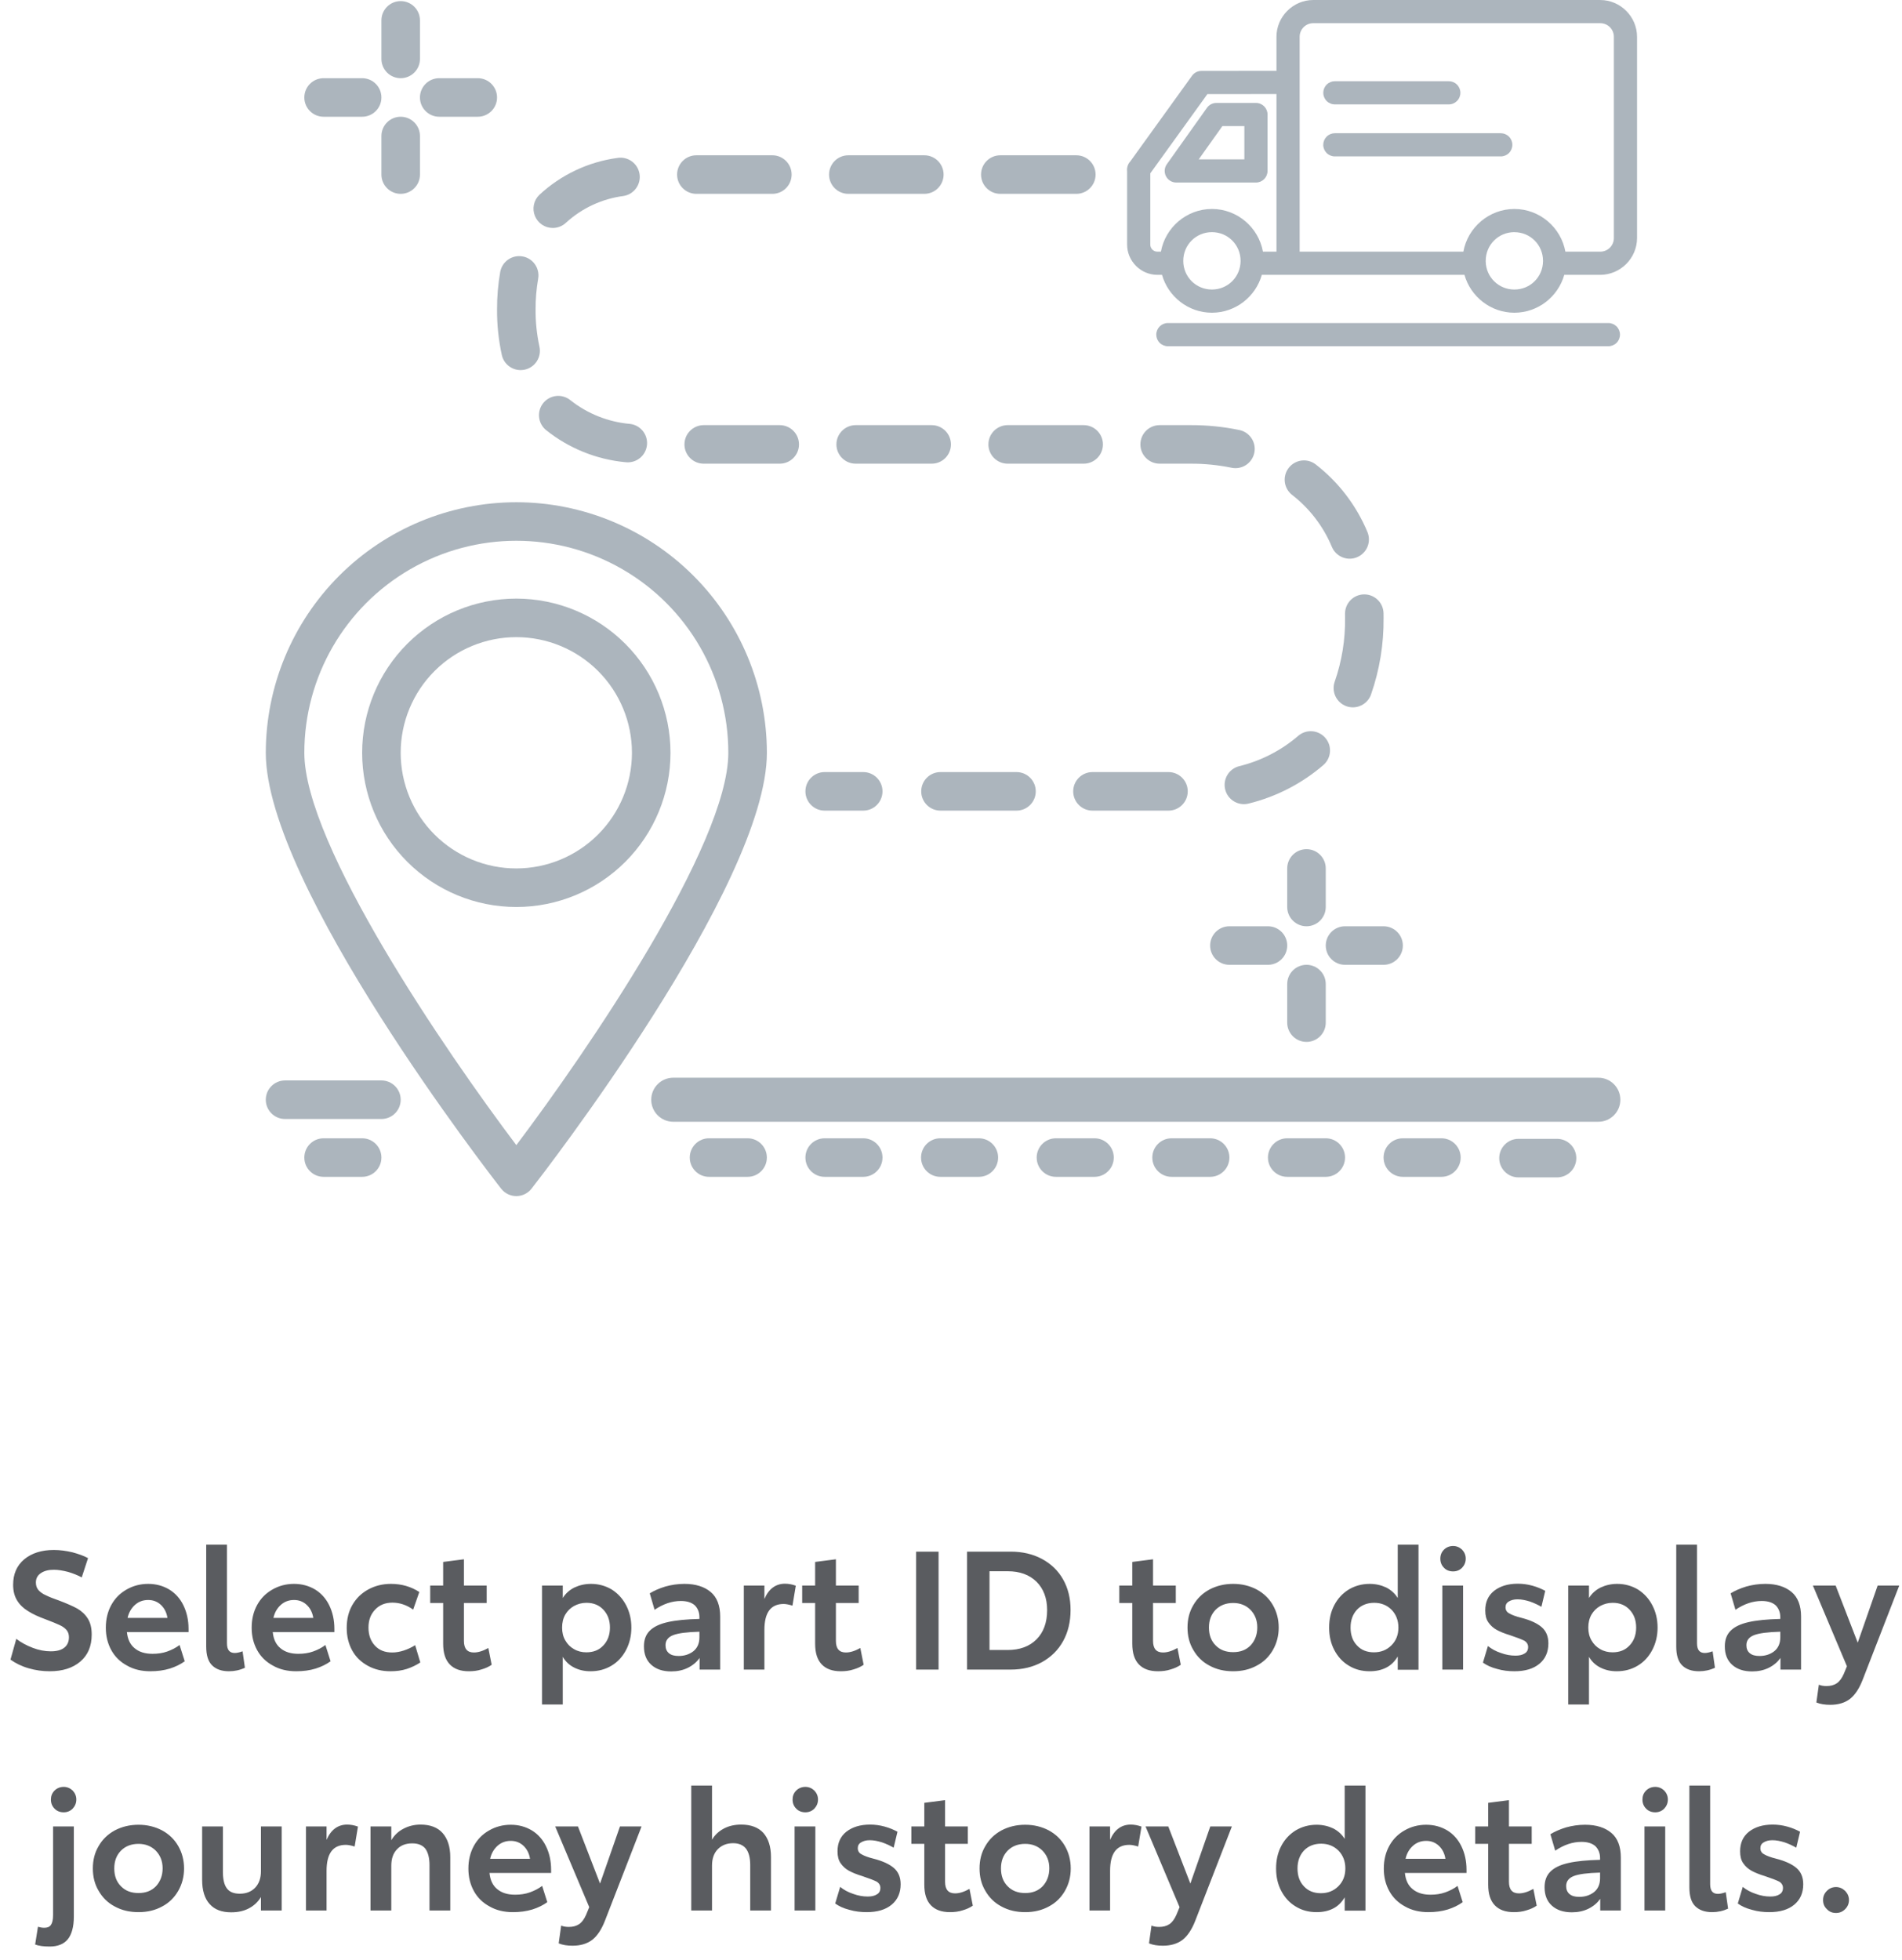 <svg width="229" height="236" viewBox="0 0 229 236" fill="none" xmlns="http://www.w3.org/2000/svg">
<path d="M3.441 200.84C4.261 201.08 5.101 201.2 5.981 201.2C7.521 201.2 8.741 200.82 9.661 200.04C10.581 199.26 11.041 198.18 11.041 196.78C11.041 195.98 10.881 195.34 10.561 194.84C10.241 194.34 9.801 193.94 9.281 193.64C8.761 193.36 8.041 193.04 7.141 192.7C6.441 192.46 5.901 192.24 5.541 192.06C5.161 191.9 4.861 191.68 4.641 191.44C4.421 191.2 4.321 190.88 4.321 190.52C4.321 190.04 4.501 189.68 4.901 189.4C5.301 189.12 5.821 188.98 6.481 188.98C7.001 188.98 7.581 189.08 8.201 189.24C8.801 189.42 9.361 189.64 9.841 189.9L10.601 187.58C10.081 187.3 9.461 187.08 8.721 186.88C7.961 186.7 7.221 186.6 6.481 186.6C5.001 186.6 3.821 186.98 2.921 187.72C2.021 188.48 1.581 189.5 1.581 190.78C1.581 191.54 1.741 192.16 2.061 192.68C2.381 193.2 2.821 193.62 3.381 193.96C3.941 194.32 4.641 194.64 5.521 194.96C6.281 195.24 6.821 195.48 7.181 195.64C7.541 195.8 7.801 196 8.001 196.22C8.201 196.46 8.301 196.74 8.301 197.1C8.301 197.66 8.101 198.08 7.741 198.36C7.361 198.66 6.821 198.8 6.121 198.8C5.401 198.8 4.661 198.66 3.941 198.38C3.201 198.1 2.541 197.74 1.961 197.3L1.261 199.8C1.881 200.24 2.601 200.6 3.441 200.84ZM22.701 196.48V196.1C22.701 195.02 22.481 194.08 22.081 193.26C21.681 192.44 21.101 191.8 20.381 191.36C19.641 190.92 18.801 190.68 17.841 190.68C16.881 190.68 16.001 190.92 15.241 191.36C14.461 191.8 13.841 192.42 13.401 193.22C12.961 194.02 12.741 194.94 12.741 195.96C12.741 196.96 12.961 197.86 13.401 198.66C13.841 199.46 14.481 200.08 15.301 200.52C16.101 200.98 17.041 201.2 18.101 201.2C18.941 201.2 19.721 201.1 20.441 200.88C21.141 200.66 21.741 200.36 22.241 200L21.621 198.04C21.201 198.36 20.701 198.62 20.141 198.82C19.581 199.02 18.981 199.1 18.361 199.1C17.461 199.1 16.741 198.88 16.201 198.42C15.661 197.98 15.361 197.32 15.281 196.48H22.701ZM20.161 194.78H15.361C15.501 194.14 15.801 193.62 16.241 193.22C16.681 192.82 17.221 192.62 17.841 192.62C18.441 192.62 18.961 192.82 19.381 193.22C19.801 193.62 20.061 194.14 20.161 194.78ZM25.527 200.48C26.007 200.96 26.687 201.2 27.567 201.2C28.247 201.2 28.887 201.06 29.487 200.78L29.207 198.8C28.807 198.94 28.487 199 28.267 199C27.627 199 27.327 198.62 27.327 197.82V185.96H24.827V198.22C24.827 199.24 25.047 200 25.527 200.48ZM40.26 196.48V196.1C40.26 195.02 40.04 194.08 39.64 193.26C39.24 192.44 38.66 191.8 37.94 191.36C37.2 190.92 36.36 190.68 35.4 190.68C34.44 190.68 33.56 190.92 32.8 191.36C32.02 191.8 31.4 192.42 30.96 193.22C30.52 194.02 30.3 194.94 30.3 195.96C30.3 196.96 30.52 197.86 30.96 198.66C31.4 199.46 32.04 200.08 32.86 200.52C33.66 200.98 34.6 201.2 35.66 201.2C36.5 201.2 37.28 201.1 38 200.88C38.7 200.66 39.3 200.36 39.8 200L39.18 198.04C38.76 198.36 38.26 198.62 37.7 198.82C37.14 199.02 36.54 199.1 35.92 199.1C35.02 199.1 34.3 198.88 33.76 198.42C33.22 197.98 32.92 197.32 32.84 196.48H40.26ZM37.72 194.78H32.92C33.06 194.14 33.36 193.62 33.8 193.22C34.24 192.82 34.78 192.62 35.4 192.62C36 192.62 36.52 192.82 36.94 193.22C37.36 193.62 37.62 194.14 37.72 194.78ZM44.285 200.54C45.085 200.98 45.985 201.2 47.005 201.2C47.705 201.2 48.365 201.12 48.985 200.92C49.585 200.72 50.125 200.46 50.605 200.14L49.985 198.06C49.545 198.34 49.105 198.54 48.625 198.7C48.145 198.86 47.665 198.94 47.225 198.94C46.345 198.94 45.665 198.68 45.145 198.12C44.625 197.56 44.365 196.84 44.365 195.94C44.365 195.06 44.625 194.34 45.165 193.78C45.685 193.22 46.385 192.94 47.245 192.94C48.125 192.94 48.965 193.22 49.745 193.78L50.485 191.66C49.505 191.02 48.365 190.68 47.065 190.68C46.045 190.68 45.125 190.92 44.325 191.36C43.525 191.8 42.885 192.42 42.425 193.22C41.965 194.02 41.745 194.94 41.745 195.98C41.745 197 41.965 197.9 42.405 198.7C42.845 199.5 43.485 200.1 44.285 200.54ZM54.156 200.38C54.696 200.94 55.456 201.2 56.456 201.2C56.976 201.2 57.496 201.14 57.976 200.98C58.456 200.84 58.856 200.66 59.196 200.42L58.796 198.4C58.156 198.76 57.576 198.94 57.056 198.94C56.256 198.94 55.856 198.48 55.856 197.54V192.98H58.596V190.88H55.856V187.72L53.356 188.04V190.88H51.796V192.98H53.356V197.88C53.356 199 53.616 199.82 54.156 200.38ZM73.657 191.36C72.917 190.92 72.077 190.68 71.157 190.68C70.417 190.68 69.757 190.84 69.157 191.12C68.557 191.42 68.097 191.84 67.757 192.38V190.88H65.257V205.2H67.757V199.46C68.077 200.02 68.537 200.46 69.137 200.76C69.737 201.06 70.377 201.2 71.097 201.2C72.037 201.2 72.877 200.98 73.637 200.52C74.377 200.08 74.957 199.44 75.377 198.64C75.797 197.84 76.017 196.94 76.017 195.94C76.017 194.94 75.797 194.04 75.377 193.24C74.957 192.44 74.377 191.82 73.657 191.36ZM72.637 198.1C72.117 198.66 71.437 198.92 70.597 198.92C70.057 198.92 69.557 198.8 69.117 198.54C68.677 198.3 68.317 197.94 68.057 197.48C67.797 197.04 67.677 196.52 67.677 195.94C67.677 195.36 67.797 194.84 68.057 194.38C68.317 193.94 68.677 193.58 69.117 193.34C69.557 193.1 70.057 192.96 70.617 192.96C71.457 192.96 72.137 193.24 72.657 193.8C73.177 194.36 73.437 195.06 73.437 195.94C73.437 196.84 73.157 197.56 72.637 198.1ZM85.57 191.66C84.81 191.02 83.75 190.68 82.41 190.68C81.59 190.68 80.83 190.8 80.11 191C79.39 191.22 78.75 191.5 78.23 191.82L78.81 193.8C79.85 193.1 80.89 192.74 81.97 192.74C82.71 192.74 83.27 192.92 83.65 193.26C84.01 193.62 84.21 194.1 84.21 194.7V194.9C82.65 194.94 81.37 195.06 80.41 195.28C79.43 195.5 78.71 195.84 78.23 196.32C77.75 196.8 77.53 197.42 77.53 198.2C77.53 199.14 77.81 199.88 78.41 200.42C79.01 200.96 79.81 201.22 80.81 201.22C81.55 201.22 82.23 201.08 82.83 200.78C83.43 200.48 83.89 200.08 84.23 199.6V201H86.71V194.62C86.71 193.3 86.33 192.3 85.57 191.66ZM83.47 198.8C82.97 199.18 82.39 199.36 81.71 199.36C81.19 199.36 80.81 199.26 80.53 199.02C80.25 198.78 80.13 198.46 80.13 198.06C80.13 197.5 80.43 197.1 81.03 196.86C81.63 196.62 82.69 196.48 84.21 196.44V197.12C84.21 197.86 83.95 198.42 83.47 198.8ZM95.814 190.9C95.374 190.74 94.934 190.66 94.514 190.66C93.394 190.66 92.554 191.28 92.034 192.5V190.88H89.554V201H92.034V196.22C92.034 194.14 92.794 193.1 94.354 193.1C94.654 193.1 95.014 193.18 95.414 193.3L95.814 190.9ZM98.942 200.38C99.482 200.94 100.242 201.2 101.242 201.2C101.762 201.2 102.282 201.14 102.762 200.98C103.242 200.84 103.642 200.66 103.982 200.42L103.582 198.4C102.942 198.76 102.362 198.94 101.842 198.94C101.042 198.94 100.642 198.48 100.642 197.54V192.98H103.382V190.88H100.642V187.72L98.142 188.04V190.88H96.582V192.98H98.142V197.88C98.142 199 98.402 199.82 98.942 200.38ZM110.302 186.8V201H113.002V186.8H110.302ZM125.455 187.68C124.375 187.1 123.115 186.8 121.695 186.8H116.435V201H121.695C123.095 201 124.355 200.7 125.455 200.1C126.535 199.5 127.395 198.66 127.995 197.58C128.595 196.5 128.895 195.24 128.895 193.82C128.895 192.42 128.595 191.2 127.995 190.14C127.395 189.08 126.535 188.26 125.455 187.68ZM124.795 197.36C123.935 198.22 122.775 198.64 121.315 198.64H119.135V189.16H121.335C122.775 189.16 123.935 189.58 124.795 190.42C125.635 191.26 126.075 192.4 126.075 193.84C126.075 195.34 125.635 196.52 124.795 197.36ZM137.125 200.38C137.665 200.94 138.425 201.2 139.425 201.2C139.945 201.2 140.465 201.14 140.945 200.98C141.425 200.84 141.825 200.66 142.165 200.42L141.765 198.4C141.125 198.76 140.545 198.94 140.025 198.94C139.225 198.94 138.825 198.48 138.825 197.54V192.98H141.565V190.88H138.825V187.72L136.325 188.04V190.88H134.765V192.98H136.325V197.88C136.325 199 136.585 199.82 137.125 200.38ZM145.616 200.52C146.456 200.98 147.396 201.2 148.476 201.2C149.536 201.2 150.476 200.98 151.316 200.52C152.156 200.08 152.796 199.44 153.256 198.64C153.716 197.84 153.956 196.94 153.956 195.94C153.956 194.94 153.716 194.04 153.256 193.24C152.796 192.44 152.156 191.82 151.316 191.36C150.476 190.92 149.536 190.68 148.476 190.68C147.396 190.68 146.456 190.92 145.616 191.36C144.776 191.82 144.136 192.44 143.676 193.24C143.196 194.04 142.976 194.94 142.976 195.94C142.976 196.94 143.196 197.84 143.676 198.64C144.136 199.44 144.776 200.08 145.616 200.52ZM150.576 198.08C150.036 198.64 149.336 198.9 148.476 198.9C147.596 198.9 146.896 198.64 146.356 198.08C145.816 197.54 145.556 196.82 145.556 195.94C145.556 195.06 145.816 194.36 146.356 193.8C146.896 193.26 147.596 192.98 148.476 192.98C149.316 192.98 150.016 193.26 150.556 193.8C151.096 194.36 151.376 195.06 151.376 195.92C151.376 196.8 151.096 197.52 150.576 198.08ZM170.787 185.96H168.287V192.38C167.947 191.84 167.487 191.42 166.907 191.12C166.307 190.84 165.647 190.68 164.907 190.68C163.967 190.68 163.127 190.92 162.387 191.36C161.647 191.82 161.067 192.44 160.647 193.24C160.227 194.04 160.027 194.94 160.027 195.94C160.027 196.94 160.227 197.84 160.647 198.64C161.067 199.44 161.647 200.08 162.387 200.52C163.127 200.98 163.967 201.2 164.907 201.2C165.667 201.2 166.327 201.06 166.907 200.76C167.467 200.48 167.927 200.02 168.287 199.42V201.02H170.787V185.96ZM167.527 198.08C166.967 198.64 166.267 198.92 165.427 198.92C164.587 198.92 163.907 198.66 163.387 198.1C162.867 197.56 162.607 196.84 162.607 195.94C162.607 195.06 162.867 194.34 163.387 193.78C163.907 193.24 164.607 192.96 165.447 192.96C166.287 192.96 166.987 193.24 167.547 193.8C168.087 194.36 168.367 195.08 168.367 195.94C168.367 196.82 168.087 197.52 167.527 198.08ZM173.655 190.88V201H176.155V190.88H173.655ZM173.855 188.74C174.135 189.04 174.515 189.18 174.955 189.18C175.375 189.18 175.735 189.04 176.035 188.74C176.315 188.44 176.475 188.08 176.475 187.64C176.475 187.22 176.315 186.86 176.035 186.56C175.735 186.28 175.375 186.12 174.955 186.12C174.515 186.12 174.135 186.28 173.855 186.56C173.555 186.86 173.415 187.22 173.415 187.64C173.415 188.08 173.555 188.44 173.855 188.74ZM180.245 200.92C180.925 201.12 181.625 201.2 182.345 201.2C183.625 201.2 184.625 200.9 185.345 200.3C186.065 199.7 186.425 198.88 186.425 197.84C186.425 197 186.145 196.34 185.605 195.88C185.065 195.42 184.245 195.04 183.145 194.76C182.505 194.6 182.025 194.42 181.725 194.24C181.405 194.08 181.265 193.82 181.265 193.5C181.265 193.2 181.385 192.96 181.665 192.8C181.925 192.64 182.265 192.54 182.705 192.54C183.185 192.54 183.665 192.64 184.185 192.8C184.705 192.98 185.165 193.2 185.585 193.44L186.045 191.52C185.605 191.28 185.085 191.06 184.505 190.9C183.925 190.74 183.345 190.66 182.745 190.66C181.545 190.66 180.605 190.96 179.885 191.52C179.165 192.1 178.825 192.88 178.825 193.88C178.825 194.48 178.945 194.96 179.205 195.32C179.465 195.7 179.805 196 180.205 196.22C180.605 196.44 181.145 196.66 181.805 196.86C182.645 197.14 183.205 197.36 183.525 197.52C183.825 197.7 183.985 197.96 183.985 198.28C183.985 198.64 183.845 198.9 183.565 199.06C183.285 199.24 182.925 199.32 182.465 199.32C181.885 199.32 181.305 199.22 180.705 199C180.105 198.8 179.585 198.52 179.145 198.16L178.545 200.16C178.985 200.48 179.545 200.74 180.245 200.92ZM197.212 191.36C196.472 190.92 195.632 190.68 194.712 190.68C193.972 190.68 193.312 190.84 192.712 191.12C192.112 191.42 191.652 191.84 191.312 192.38V190.88H188.812V205.2H191.312V199.46C191.632 200.02 192.092 200.46 192.692 200.76C193.292 201.06 193.932 201.2 194.652 201.2C195.592 201.2 196.432 200.98 197.192 200.52C197.932 200.08 198.512 199.44 198.932 198.64C199.352 197.84 199.572 196.94 199.572 195.94C199.572 194.94 199.352 194.04 198.932 193.24C198.512 192.44 197.932 191.82 197.212 191.36ZM196.192 198.1C195.672 198.66 194.992 198.92 194.152 198.92C193.612 198.92 193.112 198.8 192.672 198.54C192.232 198.3 191.872 197.94 191.612 197.48C191.352 197.04 191.232 196.52 191.232 195.94C191.232 195.36 191.352 194.84 191.612 194.38C191.872 193.94 192.232 193.58 192.672 193.34C193.112 193.1 193.612 192.96 194.172 192.96C195.012 192.96 195.692 193.24 196.212 193.8C196.732 194.36 196.992 195.06 196.992 195.94C196.992 196.84 196.712 197.56 196.192 198.1ZM202.519 200.48C202.999 200.96 203.679 201.2 204.559 201.2C205.239 201.2 205.879 201.06 206.479 200.78L206.199 198.8C205.799 198.94 205.479 199 205.259 199C204.619 199 204.319 198.62 204.319 197.82V185.96H201.819V198.22C201.819 199.24 202.039 200 202.519 200.48ZM215.707 191.66C214.947 191.02 213.887 190.68 212.547 190.68C211.727 190.68 210.967 190.8 210.247 191C209.527 191.22 208.887 191.5 208.367 191.82L208.947 193.8C209.987 193.1 211.027 192.74 212.107 192.74C212.847 192.74 213.407 192.92 213.787 193.26C214.147 193.62 214.347 194.1 214.347 194.7V194.9C212.787 194.94 211.507 195.06 210.547 195.28C209.567 195.5 208.847 195.84 208.367 196.32C207.887 196.8 207.667 197.42 207.667 198.2C207.667 199.14 207.947 199.88 208.547 200.42C209.147 200.96 209.947 201.22 210.947 201.22C211.687 201.22 212.367 201.08 212.967 200.78C213.567 200.48 214.027 200.08 214.367 199.6V201H216.847V194.62C216.847 193.3 216.467 192.3 215.707 191.66ZM213.607 198.8C213.107 199.18 212.527 199.36 211.847 199.36C211.327 199.36 210.947 199.26 210.667 199.02C210.387 198.78 210.267 198.46 210.267 198.06C210.267 197.5 210.567 197.1 211.167 196.86C211.767 196.62 212.827 196.48 214.347 196.44V197.12C214.347 197.86 214.087 198.42 213.607 198.8ZM228.67 190.88H226.07L223.67 197.76L221.01 190.88H218.27L222.37 200.6L221.99 201.52C221.75 202.06 221.47 202.44 221.13 202.66C220.79 202.88 220.39 202.98 219.91 202.98C219.59 202.98 219.27 202.94 218.99 202.82L218.69 204.96C219.17 205.16 219.73 205.24 220.37 205.24C221.33 205.24 222.13 205 222.75 204.52C223.35 204.04 223.85 203.28 224.25 202.26L228.67 190.88ZM4.23 234.1C4.67 234.26 5.25 234.34 5.97 234.34C6.93 234.34 7.67 234.06 8.15 233.48C8.63 232.9 8.89 231.98 8.89 230.74V219.88H6.39V230.54C6.39 231.12 6.29 231.52 6.13 231.74C5.97 231.98 5.69 232.08 5.33 232.08C5.09 232.08 4.85 232.04 4.57 231.96L4.23 234.1ZM6.57 217.74C6.85 218.04 7.23 218.18 7.67 218.18C8.09 218.18 8.45 218.04 8.75 217.74C9.03 217.44 9.19 217.08 9.19 216.64C9.19 216.22 9.03 215.86 8.75 215.56C8.45 215.28 8.09 215.12 7.67 215.12C7.23 215.12 6.85 215.28 6.57 215.56C6.27 215.86 6.13 216.22 6.13 216.64C6.13 217.08 6.27 217.44 6.57 217.74ZM13.819 229.52C14.659 229.98 15.599 230.2 16.679 230.2C17.739 230.2 18.679 229.98 19.519 229.52C20.359 229.08 20.999 228.44 21.459 227.64C21.919 226.84 22.159 225.94 22.159 224.94C22.159 223.94 21.919 223.04 21.459 222.24C20.999 221.44 20.359 220.82 19.519 220.36C18.679 219.92 17.739 219.68 16.679 219.68C15.599 219.68 14.659 219.92 13.819 220.36C12.979 220.82 12.339 221.44 11.879 222.24C11.399 223.04 11.179 223.94 11.179 224.94C11.179 225.94 11.399 226.84 11.879 227.64C12.339 228.44 12.979 229.08 13.819 229.52ZM18.779 227.08C18.239 227.64 17.539 227.9 16.679 227.9C15.799 227.9 15.099 227.64 14.559 227.08C14.019 226.54 13.759 225.82 13.759 224.94C13.759 224.06 14.019 223.36 14.559 222.8C15.099 222.26 15.799 221.98 16.679 221.98C17.519 221.98 18.219 222.26 18.759 222.8C19.299 223.36 19.579 224.06 19.579 224.92C19.579 225.8 19.299 226.52 18.779 227.08ZM33.917 219.88H31.417V225.28C31.417 226.12 31.177 226.78 30.717 227.26C30.257 227.74 29.637 227.98 28.877 227.98C28.157 227.98 27.637 227.78 27.317 227.34C26.997 226.92 26.837 226.26 26.837 225.34V219.88H24.337V226.3C24.337 227.58 24.637 228.56 25.237 229.22C25.837 229.9 26.697 230.22 27.837 230.22C28.617 230.22 29.317 230.08 29.937 229.76C30.557 229.44 31.057 228.98 31.417 228.38V230H33.917V219.88ZM43.099 219.9C42.659 219.74 42.219 219.66 41.799 219.66C40.679 219.66 39.839 220.28 39.319 221.5V219.88H36.839V230H39.319V225.22C39.319 223.14 40.079 222.1 41.639 222.1C41.939 222.1 42.299 222.18 42.699 222.3L43.099 219.9ZM53.292 220.68C52.692 220 51.792 219.66 50.632 219.66C49.872 219.66 49.172 219.84 48.572 220.16C47.952 220.48 47.472 220.94 47.112 221.54V219.88H44.612V230H47.112V224.6C47.112 223.78 47.332 223.12 47.792 222.64C48.232 222.16 48.852 221.92 49.632 221.92C50.352 221.92 50.872 222.14 51.212 222.56C51.532 223 51.712 223.66 51.712 224.54V230H54.212V223.58C54.212 222.32 53.892 221.36 53.292 220.68ZM66.354 225.48V225.1C66.354 224.02 66.134 223.08 65.734 222.26C65.334 221.44 64.754 220.8 64.034 220.36C63.294 219.92 62.454 219.68 61.494 219.68C60.534 219.68 59.654 219.92 58.894 220.36C58.114 220.8 57.494 221.42 57.054 222.22C56.614 223.02 56.394 223.94 56.394 224.96C56.394 225.96 56.614 226.86 57.054 227.66C57.494 228.46 58.134 229.08 58.954 229.52C59.754 229.98 60.694 230.2 61.754 230.2C62.594 230.2 63.374 230.1 64.094 229.88C64.794 229.66 65.394 229.36 65.894 229L65.274 227.04C64.854 227.36 64.354 227.62 63.794 227.82C63.234 228.02 62.634 228.1 62.014 228.1C61.114 228.1 60.394 227.88 59.854 227.42C59.314 226.98 59.014 226.32 58.934 225.48H66.354ZM63.814 223.78H59.014C59.154 223.14 59.454 222.62 59.894 222.22C60.334 221.82 60.874 221.62 61.494 221.62C62.094 221.62 62.614 221.82 63.034 222.22C63.454 222.62 63.714 223.14 63.814 223.78ZM77.245 219.88H74.645L72.245 226.76L69.585 219.88H66.845L70.945 229.6L70.565 230.52C70.325 231.06 70.045 231.44 69.705 231.66C69.365 231.88 68.965 231.98 68.485 231.98C68.165 231.98 67.845 231.94 67.565 231.82L67.265 233.96C67.745 234.16 68.305 234.24 68.945 234.24C69.905 234.24 70.705 234 71.325 233.52C71.925 233.04 72.425 232.28 72.825 231.26L77.245 219.88ZM91.906 220.66C91.306 220 90.406 219.66 89.246 219.66C88.446 219.66 87.746 219.82 87.146 220.14C86.546 220.46 86.066 220.9 85.726 221.48V214.96H83.226V230H85.726V224.6C85.726 223.78 85.946 223.12 86.406 222.64C86.866 222.16 87.486 221.9 88.266 221.9C88.946 221.9 89.466 222.12 89.806 222.54C90.146 222.98 90.326 223.64 90.326 224.52V230H92.826V223.56C92.826 222.3 92.506 221.34 91.906 220.66ZM95.667 219.88V230H98.167V219.88H95.667ZM95.867 217.74C96.147 218.04 96.527 218.18 96.967 218.18C97.387 218.18 97.747 218.04 98.047 217.74C98.327 217.44 98.487 217.08 98.487 216.64C98.487 216.22 98.327 215.86 98.047 215.56C97.747 215.28 97.387 215.12 96.967 215.12C96.527 215.12 96.147 215.28 95.867 215.56C95.567 215.86 95.427 216.22 95.427 216.64C95.427 217.08 95.567 217.44 95.867 217.74ZM102.257 229.92C102.937 230.12 103.637 230.2 104.357 230.2C105.637 230.2 106.637 229.9 107.357 229.3C108.077 228.7 108.437 227.88 108.437 226.84C108.437 226 108.157 225.34 107.617 224.88C107.077 224.42 106.257 224.04 105.157 223.76C104.517 223.6 104.037 223.42 103.737 223.24C103.417 223.08 103.277 222.82 103.277 222.5C103.277 222.2 103.397 221.96 103.677 221.8C103.937 221.64 104.277 221.54 104.717 221.54C105.197 221.54 105.677 221.64 106.197 221.8C106.717 221.98 107.177 222.2 107.597 222.44L108.057 220.52C107.617 220.28 107.097 220.06 106.517 219.9C105.937 219.74 105.357 219.66 104.757 219.66C103.557 219.66 102.617 219.96 101.897 220.52C101.177 221.1 100.837 221.88 100.837 222.88C100.837 223.48 100.957 223.96 101.217 224.32C101.477 224.7 101.817 225 102.217 225.22C102.617 225.44 103.157 225.66 103.817 225.86C104.657 226.14 105.217 226.36 105.537 226.52C105.837 226.7 105.997 226.96 105.997 227.28C105.997 227.64 105.857 227.9 105.577 228.06C105.297 228.24 104.937 228.32 104.477 228.32C103.897 228.32 103.317 228.22 102.717 228C102.117 227.8 101.597 227.52 101.157 227.16L100.557 229.16C100.997 229.48 101.557 229.74 102.257 229.92ZM112.086 229.38C112.626 229.94 113.386 230.2 114.386 230.2C114.906 230.2 115.426 230.14 115.906 229.98C116.386 229.84 116.786 229.66 117.126 229.42L116.726 227.4C116.086 227.76 115.506 227.94 114.986 227.94C114.186 227.94 113.786 227.48 113.786 226.54V221.98H116.526V219.88H113.786V216.72L111.286 217.04V219.88H109.726V221.98H111.286V226.88C111.286 228 111.546 228.82 112.086 229.38ZM120.577 229.52C121.417 229.98 122.357 230.2 123.437 230.2C124.497 230.2 125.437 229.98 126.277 229.52C127.117 229.08 127.757 228.44 128.217 227.64C128.677 226.84 128.917 225.94 128.917 224.94C128.917 223.94 128.677 223.04 128.217 222.24C127.757 221.44 127.117 220.82 126.277 220.36C125.437 219.92 124.497 219.68 123.437 219.68C122.357 219.68 121.417 219.92 120.577 220.36C119.737 220.82 119.097 221.44 118.637 222.24C118.157 223.04 117.937 223.94 117.937 224.94C117.937 225.94 118.157 226.84 118.637 227.64C119.097 228.44 119.737 229.08 120.577 229.52ZM125.537 227.08C124.997 227.64 124.297 227.9 123.437 227.9C122.557 227.9 121.857 227.64 121.317 227.08C120.777 226.54 120.517 225.82 120.517 224.94C120.517 224.06 120.777 223.36 121.317 222.8C121.857 222.26 122.557 221.98 123.437 221.98C124.277 221.98 124.977 222.26 125.517 222.8C126.057 223.36 126.337 224.06 126.337 224.92C126.337 225.8 126.057 226.52 125.537 227.08ZM137.435 219.9C136.995 219.74 136.555 219.66 136.135 219.66C135.015 219.66 134.175 220.28 133.655 221.5V219.88H131.175V230H133.655V225.22C133.655 223.14 134.415 222.1 135.975 222.1C136.275 222.1 136.635 222.18 137.035 222.3L137.435 219.9ZM148.319 219.88H145.719L143.319 226.76L140.659 219.88H137.919L142.019 229.6L141.639 230.52C141.399 231.06 141.119 231.44 140.779 231.66C140.439 231.88 140.039 231.98 139.559 231.98C139.239 231.98 138.919 231.94 138.639 231.82L138.339 233.96C138.819 234.16 139.379 234.24 140.019 234.24C140.979 234.24 141.779 234 142.399 233.52C142.999 233.04 143.499 232.28 143.899 231.26L148.319 219.88ZM164.4 214.96H161.9V221.38C161.56 220.84 161.1 220.42 160.52 220.12C159.92 219.84 159.26 219.68 158.52 219.68C157.58 219.68 156.74 219.92 156 220.36C155.26 220.82 154.68 221.44 154.26 222.24C153.84 223.04 153.64 223.94 153.64 224.94C153.64 225.94 153.84 226.84 154.26 227.64C154.68 228.44 155.26 229.08 156 229.52C156.74 229.98 157.58 230.2 158.52 230.2C159.28 230.2 159.94 230.06 160.52 229.76C161.08 229.48 161.54 229.02 161.9 228.42V230.02H164.4V214.96ZM161.14 227.08C160.58 227.64 159.88 227.92 159.04 227.92C158.2 227.92 157.52 227.66 157 227.1C156.48 226.56 156.22 225.84 156.22 224.94C156.22 224.06 156.48 223.34 157 222.78C157.52 222.24 158.22 221.96 159.06 221.96C159.9 221.96 160.6 222.24 161.16 222.8C161.7 223.36 161.98 224.08 161.98 224.94C161.98 225.82 161.7 226.52 161.14 227.08ZM176.569 225.48V225.1C176.569 224.02 176.349 223.08 175.949 222.26C175.549 221.44 174.969 220.8 174.249 220.36C173.509 219.92 172.669 219.68 171.709 219.68C170.749 219.68 169.869 219.92 169.109 220.36C168.329 220.8 167.709 221.42 167.269 222.22C166.829 223.02 166.609 223.94 166.609 224.96C166.609 225.96 166.829 226.86 167.269 227.66C167.709 228.46 168.349 229.08 169.169 229.52C169.969 229.98 170.909 230.2 171.969 230.2C172.809 230.2 173.589 230.1 174.309 229.88C175.009 229.66 175.609 229.36 176.109 229L175.489 227.04C175.069 227.36 174.569 227.62 174.009 227.82C173.449 228.02 172.849 228.1 172.229 228.1C171.329 228.1 170.609 227.88 170.069 227.42C169.529 226.98 169.229 226.32 169.149 225.48H176.569ZM174.029 223.78H169.229C169.369 223.14 169.669 222.62 170.109 222.22C170.549 221.82 171.089 221.62 171.709 221.62C172.309 221.62 172.829 221.82 173.249 222.22C173.669 222.62 173.929 223.14 174.029 223.78ZM179.977 229.38C180.517 229.94 181.277 230.2 182.277 230.2C182.797 230.2 183.317 230.14 183.797 229.98C184.277 229.84 184.677 229.66 185.017 229.42L184.617 227.4C183.977 227.76 183.397 227.94 182.877 227.94C182.077 227.94 181.677 227.48 181.677 226.54V221.98H184.417V219.88H181.677V216.72L179.177 217.04V219.88H177.617V221.98H179.177V226.88C179.177 228 179.437 228.82 179.977 229.38ZM194.007 220.66C193.247 220.02 192.187 219.68 190.847 219.68C190.027 219.68 189.267 219.8 188.547 220C187.827 220.22 187.187 220.5 186.667 220.82L187.247 222.8C188.287 222.1 189.327 221.74 190.407 221.74C191.147 221.74 191.707 221.92 192.087 222.26C192.447 222.62 192.647 223.1 192.647 223.7V223.9C191.087 223.94 189.807 224.06 188.847 224.28C187.867 224.5 187.147 224.84 186.667 225.32C186.187 225.8 185.967 226.42 185.967 227.2C185.967 228.14 186.247 228.88 186.847 229.42C187.447 229.96 188.247 230.22 189.247 230.22C189.987 230.22 190.667 230.08 191.267 229.78C191.867 229.48 192.327 229.08 192.667 228.6V230H195.147V223.62C195.147 222.3 194.767 221.3 194.007 220.66ZM191.907 227.8C191.407 228.18 190.827 228.36 190.147 228.36C189.627 228.36 189.247 228.26 188.967 228.02C188.687 227.78 188.567 227.46 188.567 227.06C188.567 226.5 188.867 226.1 189.467 225.86C190.067 225.62 191.127 225.48 192.647 225.44V226.12C192.647 226.86 192.387 227.42 191.907 227.8ZM197.991 219.88V230H200.491V219.88H197.991ZM198.191 217.74C198.471 218.04 198.851 218.18 199.291 218.18C199.711 218.18 200.071 218.04 200.371 217.74C200.651 217.44 200.811 217.08 200.811 216.64C200.811 216.22 200.651 215.86 200.371 215.56C200.071 215.28 199.711 215.12 199.291 215.12C198.851 215.12 198.471 215.28 198.191 215.56C197.891 215.86 197.751 216.22 197.751 216.64C197.751 217.08 197.891 217.44 198.191 217.74ZM204.101 229.48C204.581 229.96 205.261 230.2 206.141 230.2C206.821 230.2 207.461 230.06 208.061 229.78L207.781 227.8C207.381 227.94 207.061 228 206.841 228C206.201 228 205.901 227.62 205.901 226.82V214.96H203.401V227.22C203.401 228.24 203.621 229 204.101 229.48ZM210.929 229.92C211.609 230.12 212.309 230.2 213.029 230.2C214.309 230.2 215.309 229.9 216.029 229.3C216.749 228.7 217.109 227.88 217.109 226.84C217.109 226 216.829 225.34 216.289 224.88C215.749 224.42 214.929 224.04 213.829 223.76C213.189 223.6 212.709 223.42 212.409 223.24C212.089 223.08 211.949 222.82 211.949 222.5C211.949 222.2 212.069 221.96 212.349 221.8C212.609 221.64 212.949 221.54 213.389 221.54C213.869 221.54 214.349 221.64 214.869 221.8C215.389 221.98 215.849 222.2 216.269 222.44L216.729 220.52C216.289 220.28 215.769 220.06 215.189 219.9C214.609 219.74 214.029 219.66 213.429 219.66C212.229 219.66 211.289 219.96 210.569 220.52C209.849 221.1 209.509 221.88 209.509 222.88C209.509 223.48 209.629 223.96 209.889 224.32C210.149 224.7 210.489 225 210.889 225.22C211.289 225.44 211.829 225.66 212.489 225.86C213.329 226.14 213.889 226.36 214.209 226.52C214.509 226.7 214.669 226.96 214.669 227.28C214.669 227.64 214.529 227.9 214.249 228.06C213.969 228.24 213.609 228.32 213.149 228.32C212.569 228.32 211.989 228.22 211.389 228C210.789 227.8 210.269 227.52 209.829 227.16L209.229 229.16C209.669 229.48 210.229 229.74 210.929 229.92ZM219.955 229.84C220.255 230.16 220.615 230.3 221.055 230.3C221.475 230.3 221.835 230.16 222.155 229.84C222.455 229.54 222.615 229.18 222.615 228.74C222.615 228.32 222.455 227.96 222.155 227.64C221.835 227.34 221.475 227.18 221.055 227.18C220.615 227.18 220.255 227.34 219.955 227.64C219.635 227.96 219.495 228.32 219.495 228.74C219.495 229.18 219.635 229.54 219.955 229.84Z" fill="#5A5C60"/>
<path fill-rule="evenodd" clip-rule="evenodd" d="M151.217 12.391C151.987 12.391 152.611 13.016 152.611 13.786V20.579C152.611 21.35 151.987 21.974 151.217 21.974H141.622C141.101 21.974 140.622 21.683 140.383 21.219C140.143 20.754 140.183 20.196 140.486 19.77L145.318 12.977V12.977C145.579 12.609 146.003 12.391 146.455 12.391L151.217 12.391ZM149.821 15.181H147.174L144.327 19.184H149.821V15.181Z" fill="#ACB5BD"/>
<path fill-rule="evenodd" clip-rule="evenodd" d="M192.665 0.002C195.098 0.002 197.1 2.004 197.1 4.436V28.654C197.1 31.086 195.098 33.088 192.665 33.088H188.338C187.599 35.708 185.18 37.647 182.329 37.647C179.48 37.647 177.059 35.71 176.32 33.088H151.923C151.184 35.709 148.763 37.647 145.915 37.647C143.067 37.647 140.646 35.709 139.907 33.088H139.347C137.345 33.088 135.704 31.438 135.704 29.444V20.61L135.703 20.611C135.678 20.412 135.696 20.21 135.756 20.019C135.764 19.991 135.773 19.963 135.783 19.936C135.784 19.933 135.784 19.931 135.785 19.929C135.785 19.929 135.785 19.929 135.785 19.928C135.848 19.752 135.946 19.59 136.072 19.453L143.522 9.116C143.784 8.753 144.204 8.537 144.653 8.537L153.686 8.531V4.435C153.686 2.002 155.687 0 158.12 0H192.664L192.665 0.002ZM192.665 2.792H158.121C157.206 2.792 156.477 3.522 156.477 4.437V30.298H176.188C176.714 27.387 179.277 25.158 182.33 25.158C185.383 25.158 187.945 27.387 188.472 30.298H192.666C193.581 30.298 194.31 29.569 194.31 28.654V4.437C194.31 3.522 193.581 2.793 192.666 2.793L192.665 2.792ZM153.687 11.323L145.37 11.328L138.495 20.868V29.445C138.495 29.916 138.87 30.298 139.347 30.298H139.774C140.3 27.386 142.863 25.157 145.916 25.157C148.969 25.157 151.531 27.386 152.058 30.298H153.687V11.323L153.687 11.323ZM182.329 27.948C180.409 27.948 178.879 29.477 178.879 31.406V31.481C178.919 33.364 180.431 34.857 182.329 34.857C184.251 34.857 185.773 33.334 185.78 31.42V31.41C185.78 29.48 184.249 27.952 182.329 27.952V27.948ZM145.915 27.948C143.995 27.948 142.465 29.477 142.465 31.406C142.465 33.326 143.995 34.857 145.915 34.857C147.836 34.857 149.366 33.326 149.366 31.406C149.366 29.476 147.835 27.948 145.915 27.948Z" fill="#ACB5BD"/>
<path fill-rule="evenodd" clip-rule="evenodd" d="M174.417 9.777C174.79 9.773 175.15 9.918 175.415 10.18C175.681 10.442 175.83 10.8 175.83 11.173C175.83 11.546 175.681 11.904 175.415 12.165C175.15 12.428 174.79 12.573 174.417 12.568H160.734C160.361 12.573 160.002 12.428 159.736 12.165C159.471 11.904 159.321 11.546 159.321 11.173C159.321 10.8 159.471 10.442 159.736 10.18C160.002 9.918 160.361 9.773 160.734 9.777H174.417Z" fill="#ACB5BD"/>
<path fill-rule="evenodd" clip-rule="evenodd" d="M180.675 16.039C181.048 16.035 181.408 16.179 181.673 16.442C181.938 16.704 182.088 17.062 182.088 17.434C182.088 17.808 181.938 18.165 181.673 18.428C181.408 18.69 181.048 18.835 180.675 18.83H160.731C160.358 18.835 159.999 18.69 159.733 18.428C159.468 18.165 159.318 17.808 159.318 17.434C159.318 17.062 159.468 16.704 159.733 16.442C159.999 16.179 160.358 16.035 160.731 16.039H180.675Z" fill="#ACB5BD"/>
<path fill-rule="evenodd" clip-rule="evenodd" d="M193.632 38.891C194.005 38.886 194.365 39.031 194.63 39.293C194.896 39.556 195.045 39.913 195.045 40.286C195.045 40.659 194.896 41.017 194.63 41.279C194.365 41.541 194.005 41.686 193.632 41.681H140.628C140.255 41.686 139.896 41.541 139.63 41.279C139.365 41.017 139.215 40.659 139.215 40.286C139.215 39.913 139.365 39.556 139.63 39.293C139.896 39.031 140.255 38.886 140.628 38.891H193.632Z" fill="#ACB5BD"/>
<path d="M62.165 60.463C54.168 60.472 46.501 63.653 40.845 69.308C35.19 74.963 32.009 82.631 32 90.628C32 106.619 59.179 141.621 60.338 143.103C60.777 143.667 61.452 143.996 62.166 143.996C62.881 143.996 63.556 143.667 63.995 143.103C65.153 141.621 92.333 106.619 92.333 90.628C92.323 82.631 89.142 74.963 83.487 69.308C77.832 63.653 70.165 60.472 62.167 60.463H62.165ZM62.165 137.861C53.633 126.547 36.641 101.724 36.641 90.628C36.641 81.509 41.505 73.083 49.403 68.523C57.3 63.964 67.03 63.964 74.927 68.523C82.825 73.083 87.689 81.509 87.689 90.628C87.689 101.718 70.697 126.548 62.165 137.861Z" fill="#ACB5BD"/>
<path d="M62.165 72.064C57.241 72.064 52.52 74.02 49.039 77.502C45.557 80.983 43.602 85.704 43.602 90.628C43.602 95.551 45.557 100.273 49.039 103.753C52.52 107.235 57.241 109.191 62.165 109.191C67.088 109.191 71.81 107.235 75.29 103.753C78.772 100.273 80.728 95.551 80.728 90.628C80.723 85.706 78.765 80.987 75.284 77.508C71.805 74.027 67.086 72.07 62.165 72.064ZM62.165 104.55C58.472 104.55 54.931 103.083 52.32 100.473C49.709 97.861 48.242 94.321 48.242 90.628C48.242 86.935 49.709 83.394 52.32 80.782C54.931 78.172 58.472 76.705 62.165 76.705C65.858 76.705 69.398 78.172 72.01 80.782C74.62 83.394 76.087 86.935 76.087 90.628C76.083 94.319 74.615 97.858 72.004 100.467C69.395 103.078 65.855 104.546 62.165 104.55Z" fill="#ACB5BD"/>
<path d="M113.234 92.949C111.953 92.949 110.914 93.988 110.914 95.27C110.914 96.551 111.953 97.59 113.234 97.59H122.385C123.666 97.59 124.705 96.551 124.705 95.27C124.705 93.988 123.666 92.949 122.385 92.949H113.234Z" fill="#ACB5BD"/>
<path d="M120.438 23.336H129.588C130.869 23.336 131.908 22.297 131.908 21.016C131.908 19.734 130.869 18.695 129.588 18.695H120.438C119.156 18.695 118.117 19.734 118.117 21.016C118.117 22.297 119.156 23.336 120.438 23.336Z" fill="#ACB5BD"/>
<path d="M83.842 23.336H92.992C94.273 23.336 95.312 22.297 95.312 21.016C95.312 19.734 94.273 18.695 92.992 18.695H83.842C82.561 18.695 81.522 19.734 81.522 21.016C81.522 22.297 82.561 23.336 83.842 23.336Z" fill="#ACB5BD"/>
<path d="M158.43 55.926C157.944 55.542 157.326 55.37 156.713 55.445C156.1 55.521 155.541 55.837 155.162 56.326C154.783 56.813 154.614 57.433 154.693 58.046C154.773 58.66 155.094 59.216 155.585 59.592C157.691 61.231 159.337 63.387 160.363 65.851C160.866 67.03 162.228 67.579 163.407 67.076C163.973 66.835 164.42 66.379 164.65 65.808C164.88 65.237 164.874 64.599 164.632 64.033C163.299 60.841 161.162 58.049 158.43 55.926L158.43 55.926Z" fill="#ACB5BD"/>
<path d="M84.729 51.182C83.447 51.182 82.408 52.221 82.408 53.502C82.408 54.783 83.447 55.822 84.729 55.822H93.876C95.158 55.822 96.197 54.783 96.197 53.502C96.197 52.221 95.158 51.182 93.876 51.182H84.729Z" fill="#ACB5BD"/>
<path d="M102.139 23.336H111.289C112.57 23.336 113.609 22.297 113.609 21.016C113.609 19.734 112.57 18.695 111.289 18.695H102.139C100.857 18.695 99.818 19.734 99.818 21.016C99.818 22.297 100.857 23.336 102.139 23.336Z" fill="#ACB5BD"/>
<path d="M121.324 51.182C120.043 51.182 119.004 52.221 119.004 53.502C119.004 54.783 120.043 55.822 121.324 55.822H130.472C131.754 55.822 132.793 54.783 132.793 53.502C132.793 52.221 131.754 51.182 130.472 51.182H121.324Z" fill="#ACB5BD"/>
<path d="M162.095 85.017C162.348 85.108 162.615 85.155 162.885 85.155C163.861 85.156 164.733 84.545 165.065 83.627C166.103 80.659 166.616 77.533 166.582 74.389L166.578 73.829C166.551 72.556 165.503 71.542 164.23 71.559C162.956 71.574 161.935 72.614 161.941 73.888L161.945 74.389C161.98 76.994 161.561 79.586 160.705 82.047C160.27 83.251 160.892 84.58 162.095 85.017L162.095 85.017Z" fill="#ACB5BD"/>
<path d="M131.533 92.949C130.252 92.949 129.213 93.988 129.213 95.27C129.213 96.551 130.252 97.59 131.533 97.59H140.683C141.965 97.59 143.004 96.551 143.004 95.27C143.004 93.988 141.965 92.949 140.683 92.949H131.533Z" fill="#ACB5BD"/>
<path d="M148.261 56.309C148.864 56.439 149.495 56.323 150.012 55.986C150.53 55.651 150.892 55.121 151.018 54.517C151.145 53.913 151.025 53.284 150.686 52.768C150.348 52.252 149.817 51.892 149.213 51.769C147.294 51.373 145.339 51.176 143.38 51.182H139.623C138.342 51.182 137.303 52.221 137.303 53.502C137.303 54.783 138.342 55.822 139.623 55.822H143.38C145.02 55.816 146.656 55.98 148.261 56.309L148.261 56.309Z" fill="#ACB5BD"/>
<path d="M147.517 95.067C147.838 96.308 149.102 97.055 150.343 96.737C153.671 95.919 156.758 94.326 159.353 92.086C160.308 91.239 160.4 89.779 159.558 88.82C158.717 87.86 157.258 87.76 156.294 88.597C154.246 90.355 151.81 91.605 149.188 92.242C147.945 92.562 147.199 93.827 147.517 95.068L147.517 95.067Z" fill="#ACB5BD"/>
<path d="M103.025 51.182C101.744 51.182 100.705 52.221 100.705 53.502C100.705 54.783 101.744 55.822 103.025 55.822H112.173C113.455 55.822 114.494 54.783 114.494 53.502C114.494 52.221 113.455 51.182 112.173 51.182H103.025Z" fill="#ACB5BD"/>
<path d="M60.42 42.746C60.658 43.803 61.598 44.554 62.681 44.555C62.855 44.555 63.026 44.535 63.195 44.498C64.446 44.215 65.23 42.972 64.947 41.721C64.629 40.256 64.474 38.76 64.485 37.26C64.479 36.021 64.581 34.783 64.793 33.562C65.017 32.301 64.179 31.096 62.919 30.871C61.658 30.645 60.453 31.482 60.224 32.742C59.965 34.233 59.838 35.746 59.844 37.26C59.833 39.104 60.026 40.945 60.42 42.746L60.42 42.746Z" fill="#ACB5BD"/>
<path d="M68.703 48.2C68.23 47.805 67.62 47.614 67.007 47.669C66.394 47.724 65.828 48.021 65.432 48.493C64.611 49.476 64.741 50.94 65.726 51.762C68.471 53.965 71.801 55.315 75.305 55.644C75.399 55.655 75.493 55.66 75.587 55.66C76.814 55.659 77.829 54.703 77.903 53.478C77.975 52.252 77.082 51.182 75.863 51.035C73.251 50.809 70.762 49.824 68.703 48.2L68.703 48.2Z" fill="#ACB5BD"/>
<path d="M66.553 27.445C67.152 27.445 67.728 27.214 68.16 26.799C70.082 25.047 72.498 23.928 75.078 23.594C76.343 23.389 77.203 22.197 76.997 20.932C76.792 19.667 75.6 18.808 74.335 19.013C70.823 19.49 67.544 21.04 64.947 23.449C64.263 24.105 64.046 25.111 64.401 25.99C64.754 26.869 65.606 27.445 66.553 27.445L66.553 27.445Z" fill="#ACB5BD"/>
<path d="M99.291 97.59H103.932C105.213 97.59 106.252 96.551 106.252 95.27C106.252 93.988 105.213 92.949 103.932 92.949H99.291C98.01 92.949 96.971 93.988 96.971 95.27C96.971 96.551 98.01 97.59 99.291 97.59Z" fill="#ACB5BD"/>
<path d="M192.439 129.744H81.06C79.596 129.744 78.408 130.932 78.408 132.396C78.408 133.86 79.596 135.048 81.06 135.048H192.439C193.904 135.048 195.091 133.86 195.091 132.396C195.091 130.932 193.904 129.744 192.439 129.744Z" fill="#ACB5BD"/>
<path d="M45.922 130.074H34.32C33.039 130.074 32 131.113 32 132.395C32 133.676 33.039 134.715 34.32 134.715H45.922C47.204 134.715 48.243 133.676 48.243 132.395C48.243 131.113 47.204 130.074 45.922 130.074Z" fill="#ACB5BD"/>
<path d="M90.008 137.037H85.367C84.086 137.037 83.047 138.076 83.047 139.358C83.047 140.639 84.086 141.678 85.367 141.678H90.008C91.29 141.678 92.329 140.639 92.329 139.358C92.329 138.076 91.29 137.037 90.008 137.037Z" fill="#ACB5BD"/>
<path d="M103.932 137.037H99.291C98.01 137.037 96.971 138.076 96.971 139.358C96.971 140.639 98.01 141.678 99.291 141.678H103.932C105.213 141.678 106.252 140.639 106.252 139.358C106.252 138.076 105.213 137.037 103.932 137.037Z" fill="#ACB5BD"/>
<path d="M117.854 137.037H113.213C111.932 137.037 110.893 138.076 110.893 139.358C110.893 140.639 111.932 141.678 113.213 141.678H117.854C119.135 141.678 120.174 140.639 120.174 139.358C120.174 138.076 119.135 137.037 117.854 137.037Z" fill="#ACB5BD"/>
<path d="M131.778 137.037H127.137C125.855 137.037 124.816 138.076 124.816 139.358C124.816 140.639 125.855 141.678 127.137 141.678H131.778C133.059 141.678 134.098 140.639 134.098 139.358C134.098 138.076 133.059 137.037 131.778 137.037Z" fill="#ACB5BD"/>
<path d="M145.699 137.037H141.059C139.777 137.037 138.738 138.076 138.738 139.358C138.738 140.639 139.777 141.678 141.059 141.678H145.699C146.981 141.678 148.02 140.639 148.02 139.358C148.02 138.076 146.981 137.037 145.699 137.037Z" fill="#ACB5BD"/>
<path d="M159.621 137.037H154.981C153.699 137.037 152.66 138.076 152.66 139.358C152.66 140.639 153.699 141.678 154.981 141.678H159.621C160.903 141.678 161.942 140.639 161.942 139.358C161.942 138.076 160.903 137.037 159.621 137.037Z" fill="#ACB5BD"/>
<path d="M173.543 137.037H168.902C167.621 137.037 166.582 138.076 166.582 139.358C166.582 140.639 167.621 141.678 168.902 141.678H173.543C174.825 141.678 175.864 140.639 175.864 139.358C175.864 138.076 174.825 137.037 173.543 137.037Z" fill="#ACB5BD"/>
<path d="M187.467 137.104H182.826C181.545 137.104 180.506 138.143 180.506 139.424C180.506 140.705 181.545 141.744 182.826 141.744H187.467C188.748 141.744 189.787 140.705 189.787 139.424C189.787 138.143 188.748 137.104 187.467 137.104Z" fill="#ACB5BD"/>
<path d="M43.602 137.037H38.961C37.68 137.037 36.641 138.076 36.641 139.358C36.641 140.639 37.68 141.678 38.961 141.678H43.602C44.883 141.678 45.922 140.639 45.922 139.358C45.922 138.076 44.883 137.037 43.602 137.037Z" fill="#ACB5BD"/>
<path d="M159.621 104.551C159.621 103.269 158.582 102.23 157.301 102.23C156.019 102.23 154.98 103.269 154.98 104.551V109.192C154.98 110.473 156.019 111.512 157.301 111.512C158.582 111.512 159.621 110.473 159.621 109.192V104.551Z" fill="#ACB5BD"/>
<path d="M157.301 125.434C157.916 125.434 158.507 125.189 158.942 124.754C159.377 124.319 159.621 123.729 159.621 123.114V118.473C159.621 117.191 158.582 116.152 157.301 116.152C156.019 116.152 154.98 117.191 154.98 118.473V123.114C154.98 123.729 155.225 124.319 155.66 124.754C156.095 125.189 156.686 125.434 157.301 125.434Z" fill="#ACB5BD"/>
<path d="M161.941 116.153H166.582C167.864 116.153 168.903 115.114 168.903 113.832C168.903 112.551 167.864 111.512 166.582 111.512H161.941C160.66 111.512 159.621 112.551 159.621 113.832C159.621 115.114 160.66 116.153 161.941 116.153Z" fill="#ACB5BD"/>
<path d="M148.02 116.153H152.66C153.942 116.153 154.981 115.114 154.981 113.832C154.981 112.551 153.942 111.512 152.66 111.512H148.02C146.738 111.512 145.699 112.551 145.699 113.832C145.699 115.114 146.738 116.153 148.02 116.153Z" fill="#ACB5BD"/>
<path d="M48.242 9.414C48.858 9.414 49.448 9.17 49.883 8.735C50.318 8.3 50.563 7.709 50.563 7.094V2.453C50.563 1.172 49.524 0.133 48.242 0.133C46.961 0.133 45.922 1.172 45.922 2.453V7.094C45.922 7.709 46.166 8.3 46.601 8.735C47.036 9.17 47.627 9.414 48.242 9.414Z" fill="#ACB5BD"/>
<path d="M48.242 14.055C47.627 14.055 47.036 14.299 46.601 14.734C46.166 15.169 45.922 15.76 45.922 16.375V21.016C45.922 22.297 46.961 23.336 48.242 23.336C49.524 23.336 50.563 22.297 50.563 21.016V16.375C50.563 15.76 50.318 15.169 49.883 14.734C49.448 14.299 48.858 14.055 48.242 14.055Z" fill="#ACB5BD"/>
<path d="M52.883 14.055H57.524C58.805 14.055 59.844 13.016 59.844 11.735C59.844 10.453 58.805 9.414 57.524 9.414H52.883C51.602 9.414 50.562 10.453 50.562 11.735C50.562 13.016 51.602 14.055 52.883 14.055Z" fill="#ACB5BD"/>
<path d="M38.961 14.055H43.602C44.883 14.055 45.922 13.016 45.922 11.735C45.922 10.453 44.883 9.414 43.602 9.414H38.961C37.68 9.414 36.641 10.453 36.641 11.735C36.641 13.016 37.68 14.055 38.961 14.055Z" fill="#ACB5BD"/>
</svg>
